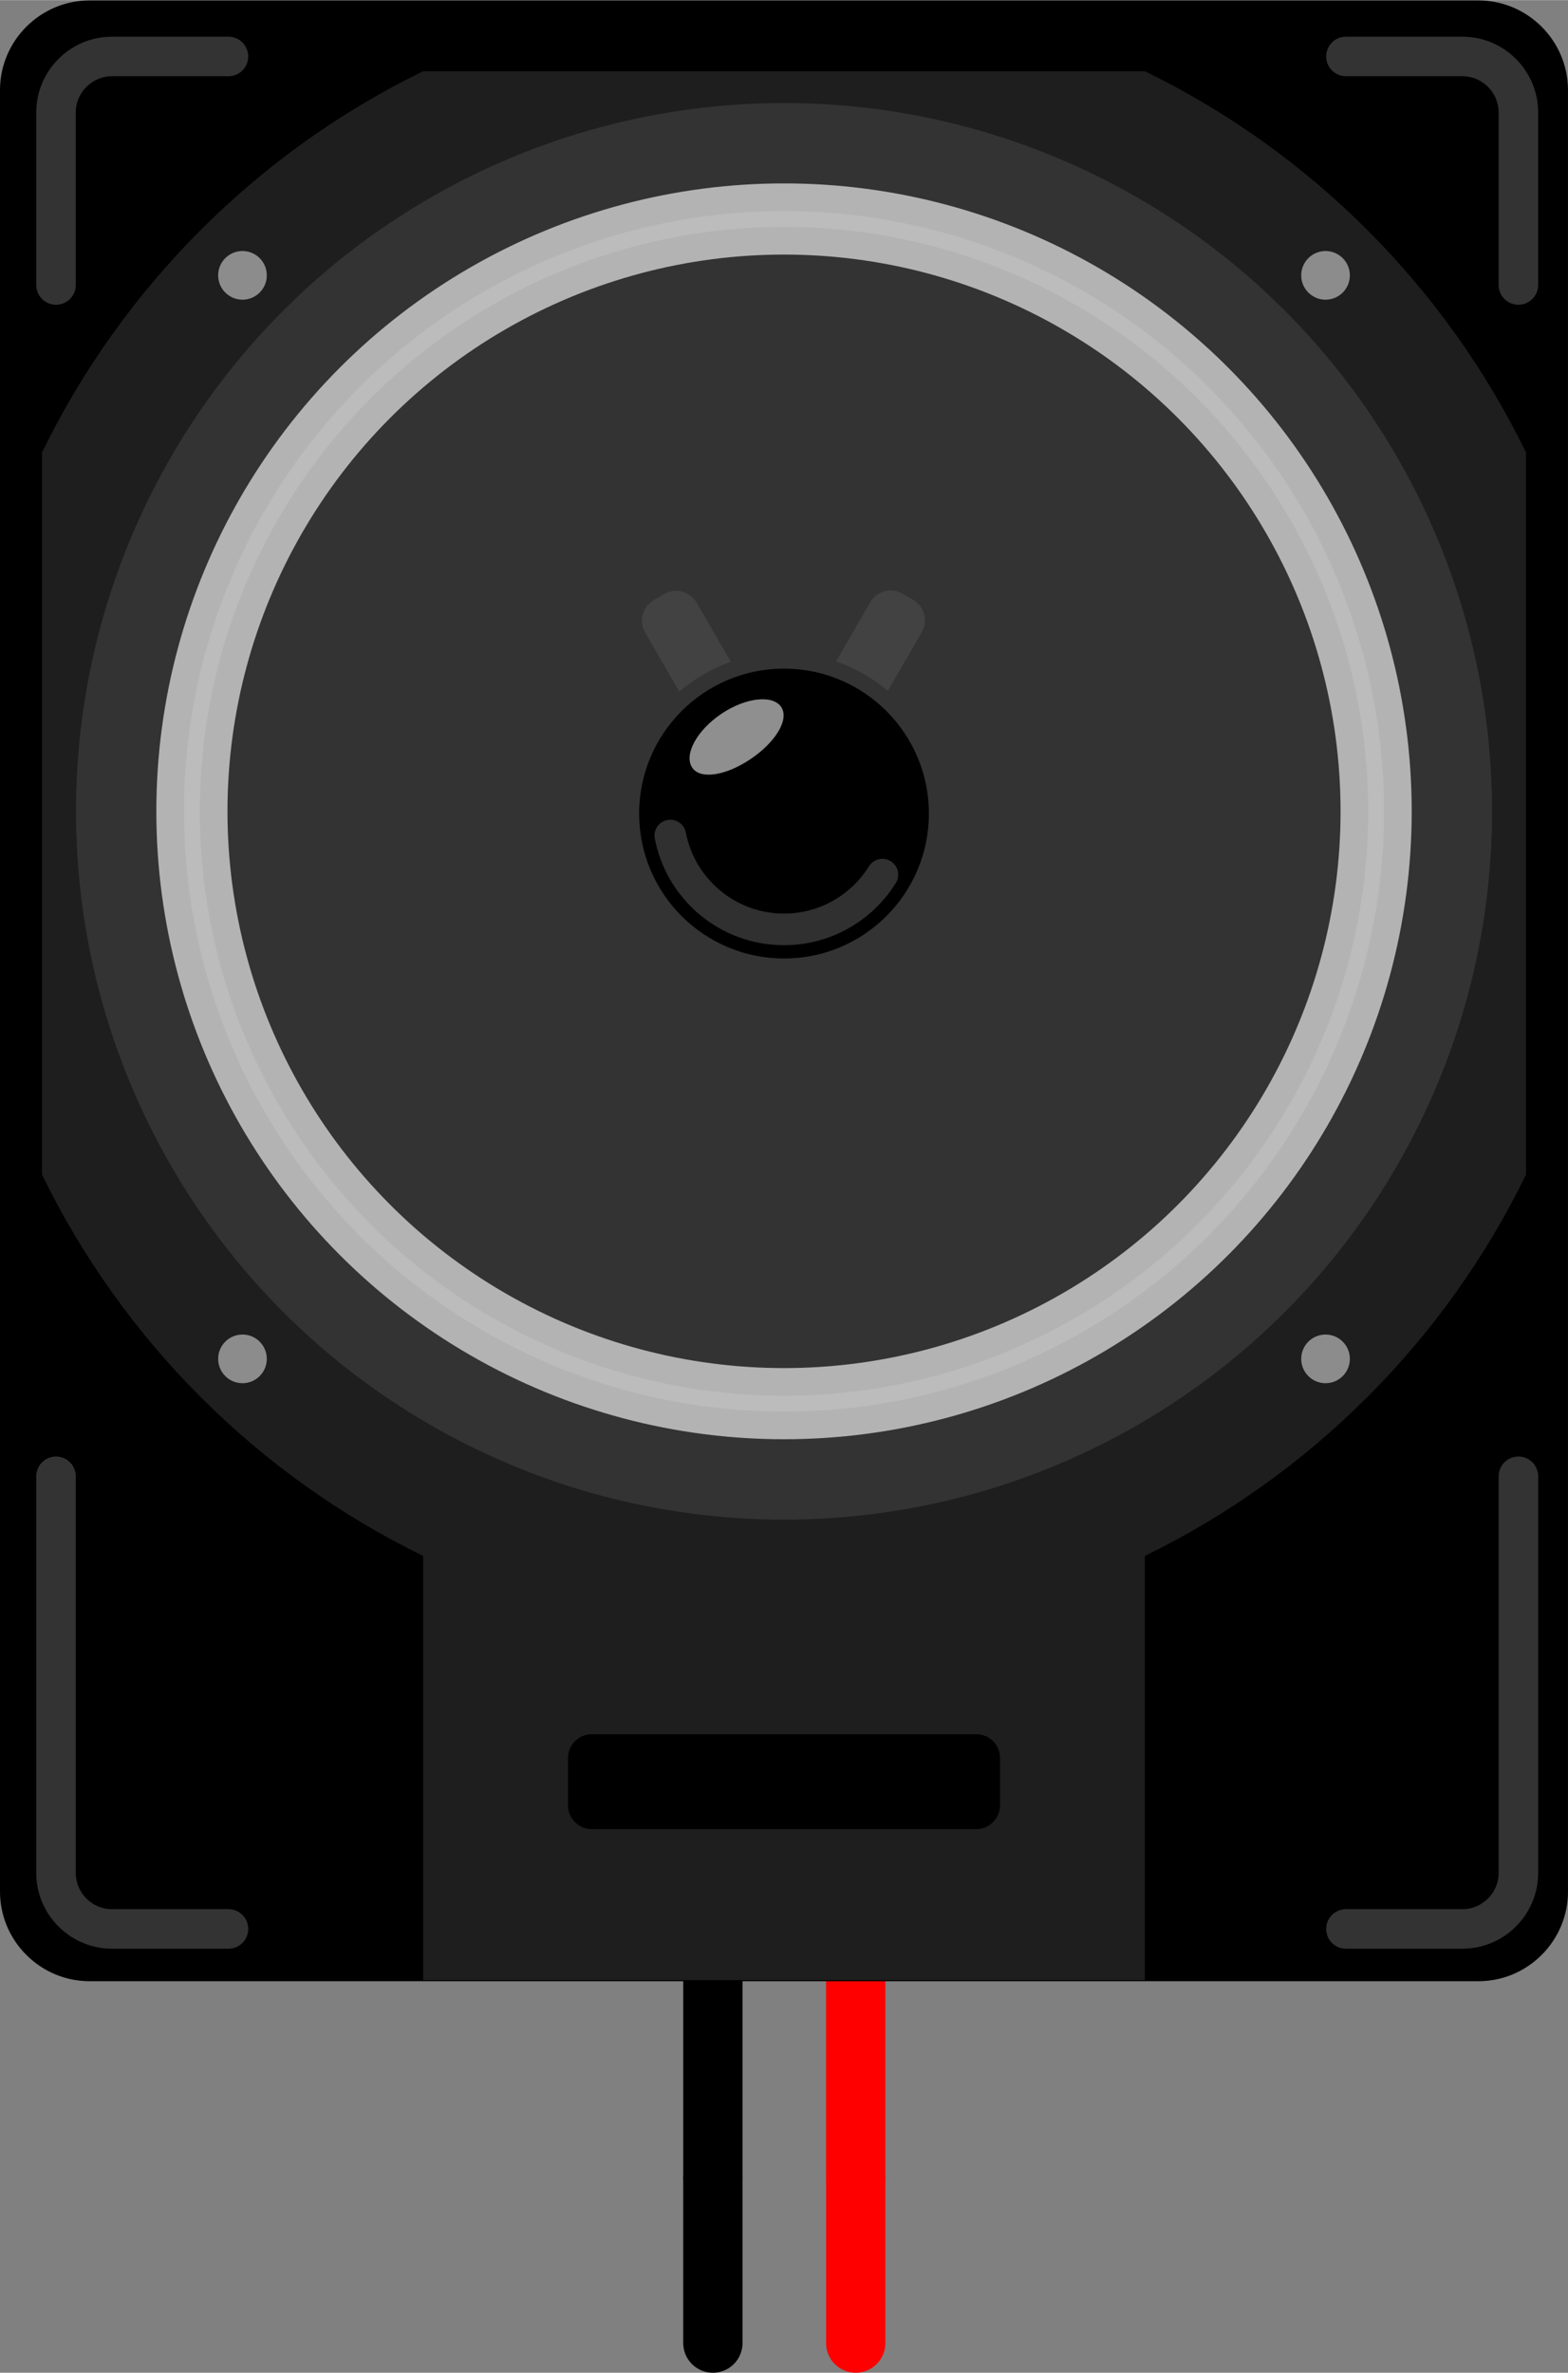 <?xml version='1.0' encoding='UTF-8' standalone='no'?>
<!-- Created with Fritzing (http://www.fritzing.org/) -->
<svg xmlns:svg='http://www.w3.org/2000/svg' xmlns='http://www.w3.org/2000/svg' version='1.2' baseProfile='tiny' x='0in' y='0in' width='1.102in' height='1.667in' viewBox='0 0 79.344 120.012' >
<rect x="0" y="0" width="79.344" height="120.012" fill="#808080" stroke="none"/>
<path stroke='#000000' stroke-width='3' stroke-linecap='round' stroke-linejoin='round' fill='none' d='M36.073,110.255L36.073,118.512' />
<path stroke='#ff0000' stroke-width='3' stroke-linecap='round' stroke-linejoin='round' fill='none' d='M43.301,110.255L43.301,118.512' />
<g partID='57420'><g xmlns="http://www.w3.org/2000/svg" id="breadboard">
 <rect xmlns="http://www.w3.org/2000/svg" height="0.2" width="1" id="connector0pin" fill="#919191" x="34.984" y="109"/>
 <rect xmlns="http://www.w3.org/2000/svg" height="0.2" width="1" id="connector1pin" fill="#919191" x="42.203" y="109"/>
 <g xmlns="http://www.w3.org/2000/svg" stroke-width="3" id="connector0leg" y1="110.255" y2="118.512" stroke-linecap="round" x1="36.073" x2="36.073" stroke="#000000" fill="none"/>
 <g xmlns="http://www.w3.org/2000/svg" stroke-width="3" id="connector1leg" y1="110.255" y2="118.512" stroke-linecap="round" x1="43.301" x2="43.301" stroke="#ff0000" fill="none"/>
 <path xmlns="http://www.w3.org/2000/svg" stroke-width="3" d="M36.073,99.892l0,10.363" fill="none" stroke="#000000"/>
 <path xmlns="http://www.w3.org/2000/svg" stroke-width="3" d="M43.301,99.892l0,10.363" fill="none" stroke="#FF0000"/>
 <g xmlns="http://www.w3.org/2000/svg">
  <g xmlns="http://www.w3.org/2000/svg">
   <path xmlns="http://www.w3.org/2000/svg" d="M79.344,95.675c0,2.494,-2.04,4.534,-4.533,4.534L4.533,100.209C2.04,100.209,0,98.169,0,95.675L0,4.55c0,-2.494,2.04,-4.534,4.533,-4.534l70.277,0c2.493,0,4.533,2.04,4.533,4.534L79.343,95.675z"/>
   <g xmlns="http://www.w3.org/2000/svg">
    <g xmlns="http://www.w3.org/2000/svg">
     <path xmlns="http://www.w3.org/2000/svg" d="M77.221,22.887c-4.087,-8.389,-10.9,-15.204,-19.29,-19.29L21.414,3.597c-8.39,4.086,-15.203,10.901,-19.29,19.29l0,36.517c4.087,8.39,10.9,15.203,19.289,19.291l36.519,0c8.389,-4.088,15.202,-10.9,19.289,-19.29L77.221,22.887z" fill="#1E1E1E"/>
     <rect xmlns="http://www.w3.org/2000/svg" height="21.581" width="36.517" fill="#1E1E1E" x="21.413" y="78.573"/>
     <g xmlns="http://www.w3.org/2000/svg">
      <circle xmlns="http://www.w3.org/2000/svg" r="35.827" cx="39.673" cy="41.033" fill="#333333"/>
      <circle xmlns="http://www.w3.org/2000/svg" stroke-width="3.6" r="29.962" cx="39.673" cy="41.033" fill="none" stroke="#B3B3B3"/>
      <circle xmlns="http://www.w3.org/2000/svg" stroke-width="0.8" r="29.962" cx="39.673" cy="41.033" fill="none" stroke="#BCBCBC"/>
      <g xmlns="http://www.w3.org/2000/svg">
       <g xmlns="http://www.w3.org/2000/svg">
        <path xmlns="http://www.w3.org/2000/svg" d="M46.642,31.971c0.332,-0.574,0.136,-1.308,-0.438,-1.639l-0.53,-0.307c-0.574,-0.332,-1.309,-0.135,-1.641,0.438l-2.639,4.572l2.607,1.506L46.642,31.971z" fill="#424242"/>
        <path xmlns="http://www.w3.org/2000/svg" d="M35.254,30.481c-0.332,-0.574,-1.064,-0.771,-1.64,-0.439l-0.53,0.307c-0.573,0.33,-0.771,1.064,-0.438,1.638l2.64,4.573l2.608,-1.507L35.254,30.481z" fill="#424242"/>
       </g>
       <g xmlns="http://www.w3.org/2000/svg">
        <g xmlns="http://www.w3.org/2000/svg">
         <circle xmlns="http://www.w3.org/2000/svg" stroke-width="1.6" r="7.331" cx="39.673" cy="41.146" fill="none" stroke="#333333"/>
         <circle xmlns="http://www.w3.org/2000/svg" r="7.331" cx="39.673" cy="41.146"/>
        </g>
        <path xmlns="http://www.w3.org/2000/svg" enable-background="new    " stroke-width="1.6" opacity="0.19" stroke-linecap="round" d="M44.651,44.236c-1.034,1.662,-2.877,2.769,-4.978,2.769c-2.856,0,-5.234,-2.043,-5.753,-4.747" fill="none" stroke="#FFFFFF"/>
        <path xmlns="http://www.w3.org/2000/svg" enable-background="new    " opacity="0.56" d="M39.538,35.768c0.409,0.641,-0.32,1.795,-1.573,2.632c-1.251,0.837,-2.551,1.039,-2.946,0.409c-0.416,-0.644,0.235,-1.867,1.483,-2.708S39.127,35.127,39.538,35.768z" fill="#FFFFFF"/>
       </g>
      </g>
     </g>
     <g xmlns="http://www.w3.org/2000/svg">
      <circle xmlns="http://www.w3.org/2000/svg" r="1.231" cx="12.27" cy="13.922" fill="#8C8C8C"/>
      <circle xmlns="http://www.w3.org/2000/svg" r="1.231" cx="67.075" cy="13.922" fill="#8C8C8C"/>
      <circle xmlns="http://www.w3.org/2000/svg" r="1.231" cx="12.27" cy="68.729" fill="#8C8C8C"/>
      <circle xmlns="http://www.w3.org/2000/svg" r="1.231" cx="67.075" cy="68.729" fill="#8C8C8C"/>
     </g>
    </g>
   </g>
  </g>
  <path xmlns="http://www.w3.org/2000/svg" d="M50.603,91.315c0,0.663,-0.537,1.199,-1.2,1.199l-19.46,0c-0.663,0,-1.2,-0.536,-1.2,-1.199l0,-2.399c0,-0.663,0.537,-1.199,1.2,-1.199l19.46,0c0.663,0,1.2,0.536,1.2,1.199L50.603,91.315z"/>
 </g>
 <path xmlns="http://www.w3.org/2000/svg" stroke-width="2" stroke-linecap="round" d="M2.834,14.409L2.834,5.683c0,-1.559,1.274,-2.833,2.833,-2.833l5.893,0" fill="none" stroke="#333333"/>
 <path xmlns="http://www.w3.org/2000/svg" stroke-width="2" stroke-linecap="round" d="M76.834,14.409L76.834,5.683c0,-1.559,-1.275,-2.833,-2.833,-2.833l-5.894,0" fill="none" stroke="#333333"/>
 <path xmlns="http://www.w3.org/2000/svg" stroke-width="2" stroke-linecap="round" d="M76.835,74.669L76.835,94.73c0,1.56,-1.275,2.834,-2.834,2.834l-5.894,0" fill="none" stroke="#333333"/>
 <path xmlns="http://www.w3.org/2000/svg" stroke-width="2" stroke-linecap="round" d="M2.834,74.669L2.834,94.73c0,1.56,1.274,2.834,2.833,2.834l5.894,0" fill="none" stroke="#333333"/>
</g>
</g></svg>